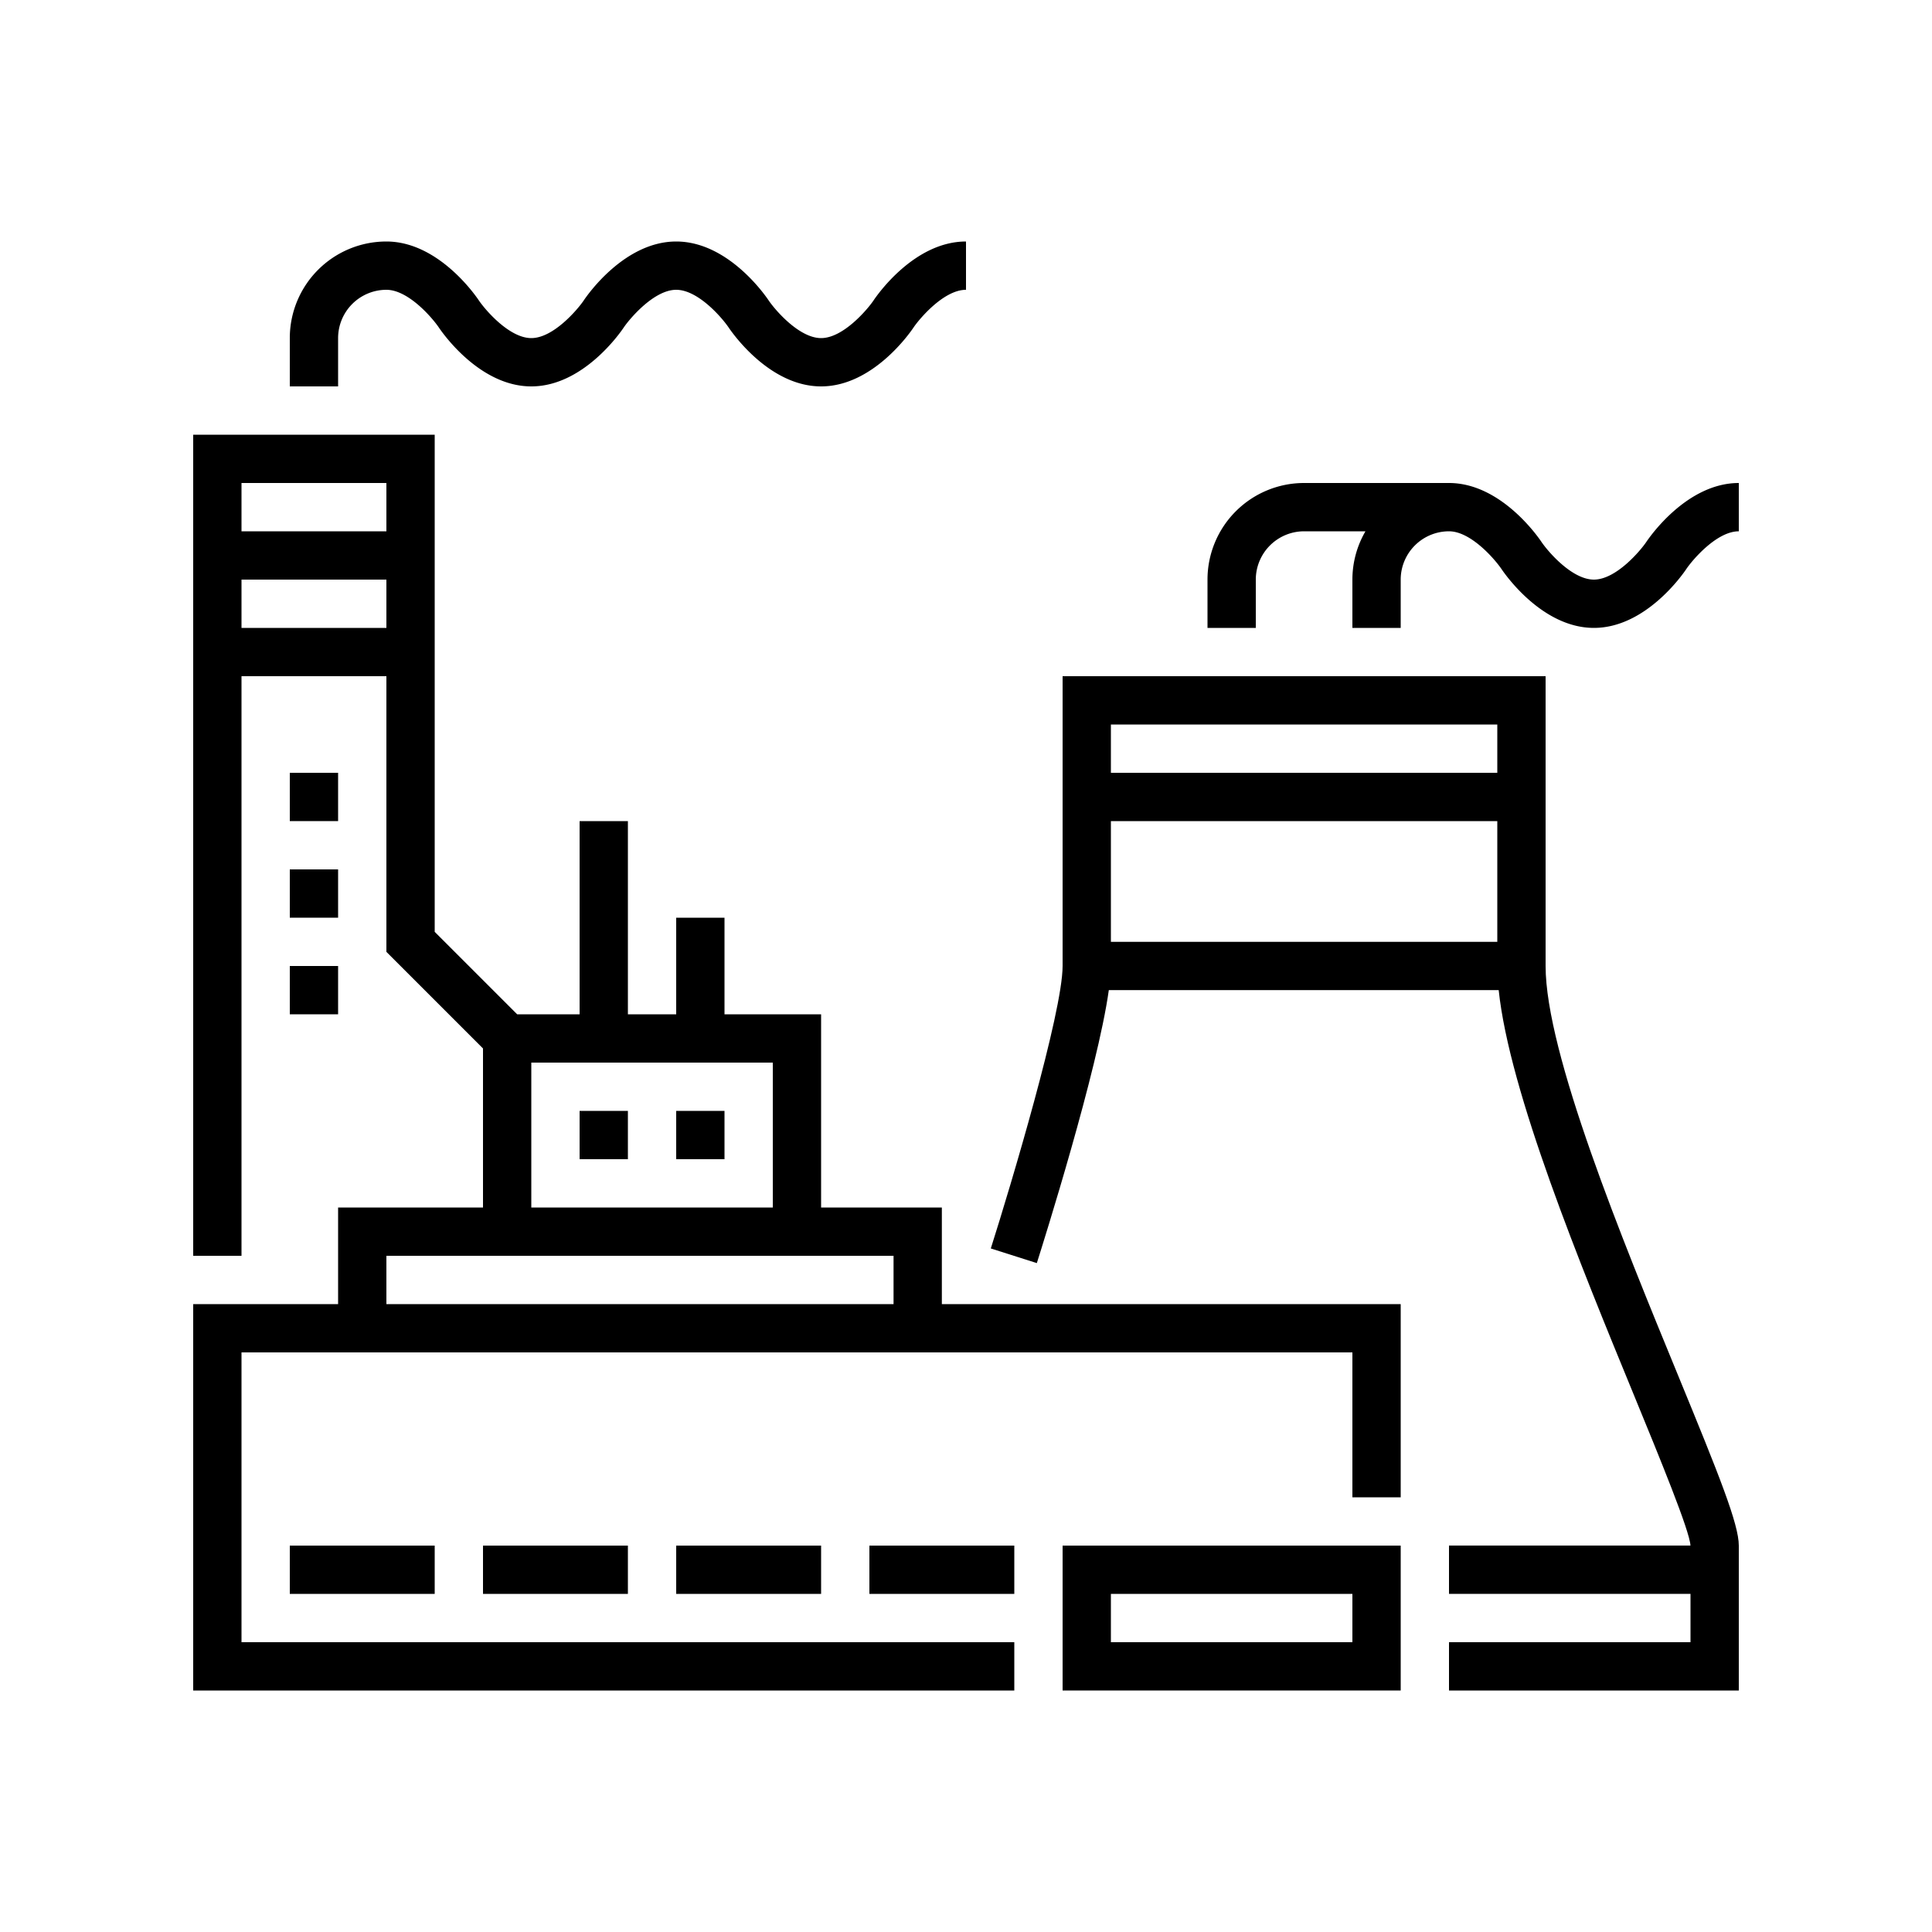 <svg id="Layer_1" data-name="Layer 1" xmlns="http://www.w3.org/2000/svg" viewBox="0 0 500 500"><title>Artboard 6</title><path d="M400,250V175H275v75c0,12-13.41,56.85-18.58,73.1l11.91,3.79c1.75-5.53,15.72-49.83,18.63-70.65h100.9c2.77,26.38,21.17,71.17,34.91,104.59,6.81,16.58,14.53,35.36,14.72,39.16H375v12.5h62.5V425H375v12.5h75V400c0-5.56-5.08-18.18-15.66-43.92C419.85,320.83,400,272.54,400,250Zm-12.5-62.5V200h-100V187.5Zm0,25v31.25h-100V212.5Z"/><path d="M243.75,312.5H212.5v-50h-25v-25H175v25H162.5v-50H150v50H133.84L112.5,241.16V112.5H50V325H62.5V175H100v71.34l25,25V312.5H87.5v25H50v100H262.5V425H62.5V350H350v37.5h12.5v-50H243.75ZM100,125v12.5H62.5V125ZM62.5,162.5V150H100v12.5Zm75,112.5H200v37.5H137.5ZM100,337.5V325H231.25v12.5Z"/><rect x="150" y="287.5" width="12.5" height="12.5"/><rect x="175" y="287.5" width="12.5" height="12.5"/><rect x="75" y="200" width="12.5" height="12.5"/><rect x="75" y="225" width="12.5" height="12.5"/><rect x="75" y="250" width="12.5" height="12.5"/><rect x="75" y="400" width="37.5" height="12.5"/><rect x="125" y="400" width="37.5" height="12.5"/><rect x="175" y="400" width="37.5" height="12.5"/><rect x="225" y="400" width="37.5" height="12.5"/><path d="M87.5,87.5A12.51,12.51,0,0,1,100,75c5.66,0,11.85,7.22,13.56,9.74C114.61,86.3,124.2,100,137.5,100s22.89-13.7,23.94-15.27C162.82,82.68,169.17,75,175,75c5.66,0,11.85,7.22,13.56,9.74C189.61,86.3,199.2,100,212.5,100s22.89-13.7,23.94-15.27C237.82,82.68,244.17,75,250,75V62.5c-13.3,0-22.89,13.7-23.94,15.27-1.38,2.06-7.73,9.73-13.56,9.73-5.66,0-11.85-7.22-13.56-9.73C197.89,76.2,188.3,62.5,175,62.5s-22.89,13.7-23.94,15.27c-1.38,2.06-7.73,9.73-13.56,9.73-5.66,0-11.85-7.22-13.56-9.73C122.89,76.2,113.3,62.5,100,62.5a25,25,0,0,0-25,25V100H87.5Z"/><path d="M426.06,140.26c-1.38,2.06-7.73,9.74-13.56,9.74-5.66,0-11.85-7.22-13.56-9.74C397.89,138.7,388.3,125,375,125H337.5a25,25,0,0,0-25,25v12.5H325V150a12.51,12.51,0,0,1,12.5-12.5h15.88A24.81,24.81,0,0,0,350,150v12.5h12.5V150A12.51,12.51,0,0,1,375,137.5c5.66,0,11.85,7.22,13.56,9.73,1.05,1.56,10.64,15.27,23.94,15.27s22.89-13.7,23.94-15.27c1.38-2.06,7.73-9.73,13.56-9.73V125C436.7,125,427.11,138.7,426.06,140.26Z"/><path d="M275,437.5h87.5V400H275Zm12.5-25H350V425H287.5Z"/></svg>